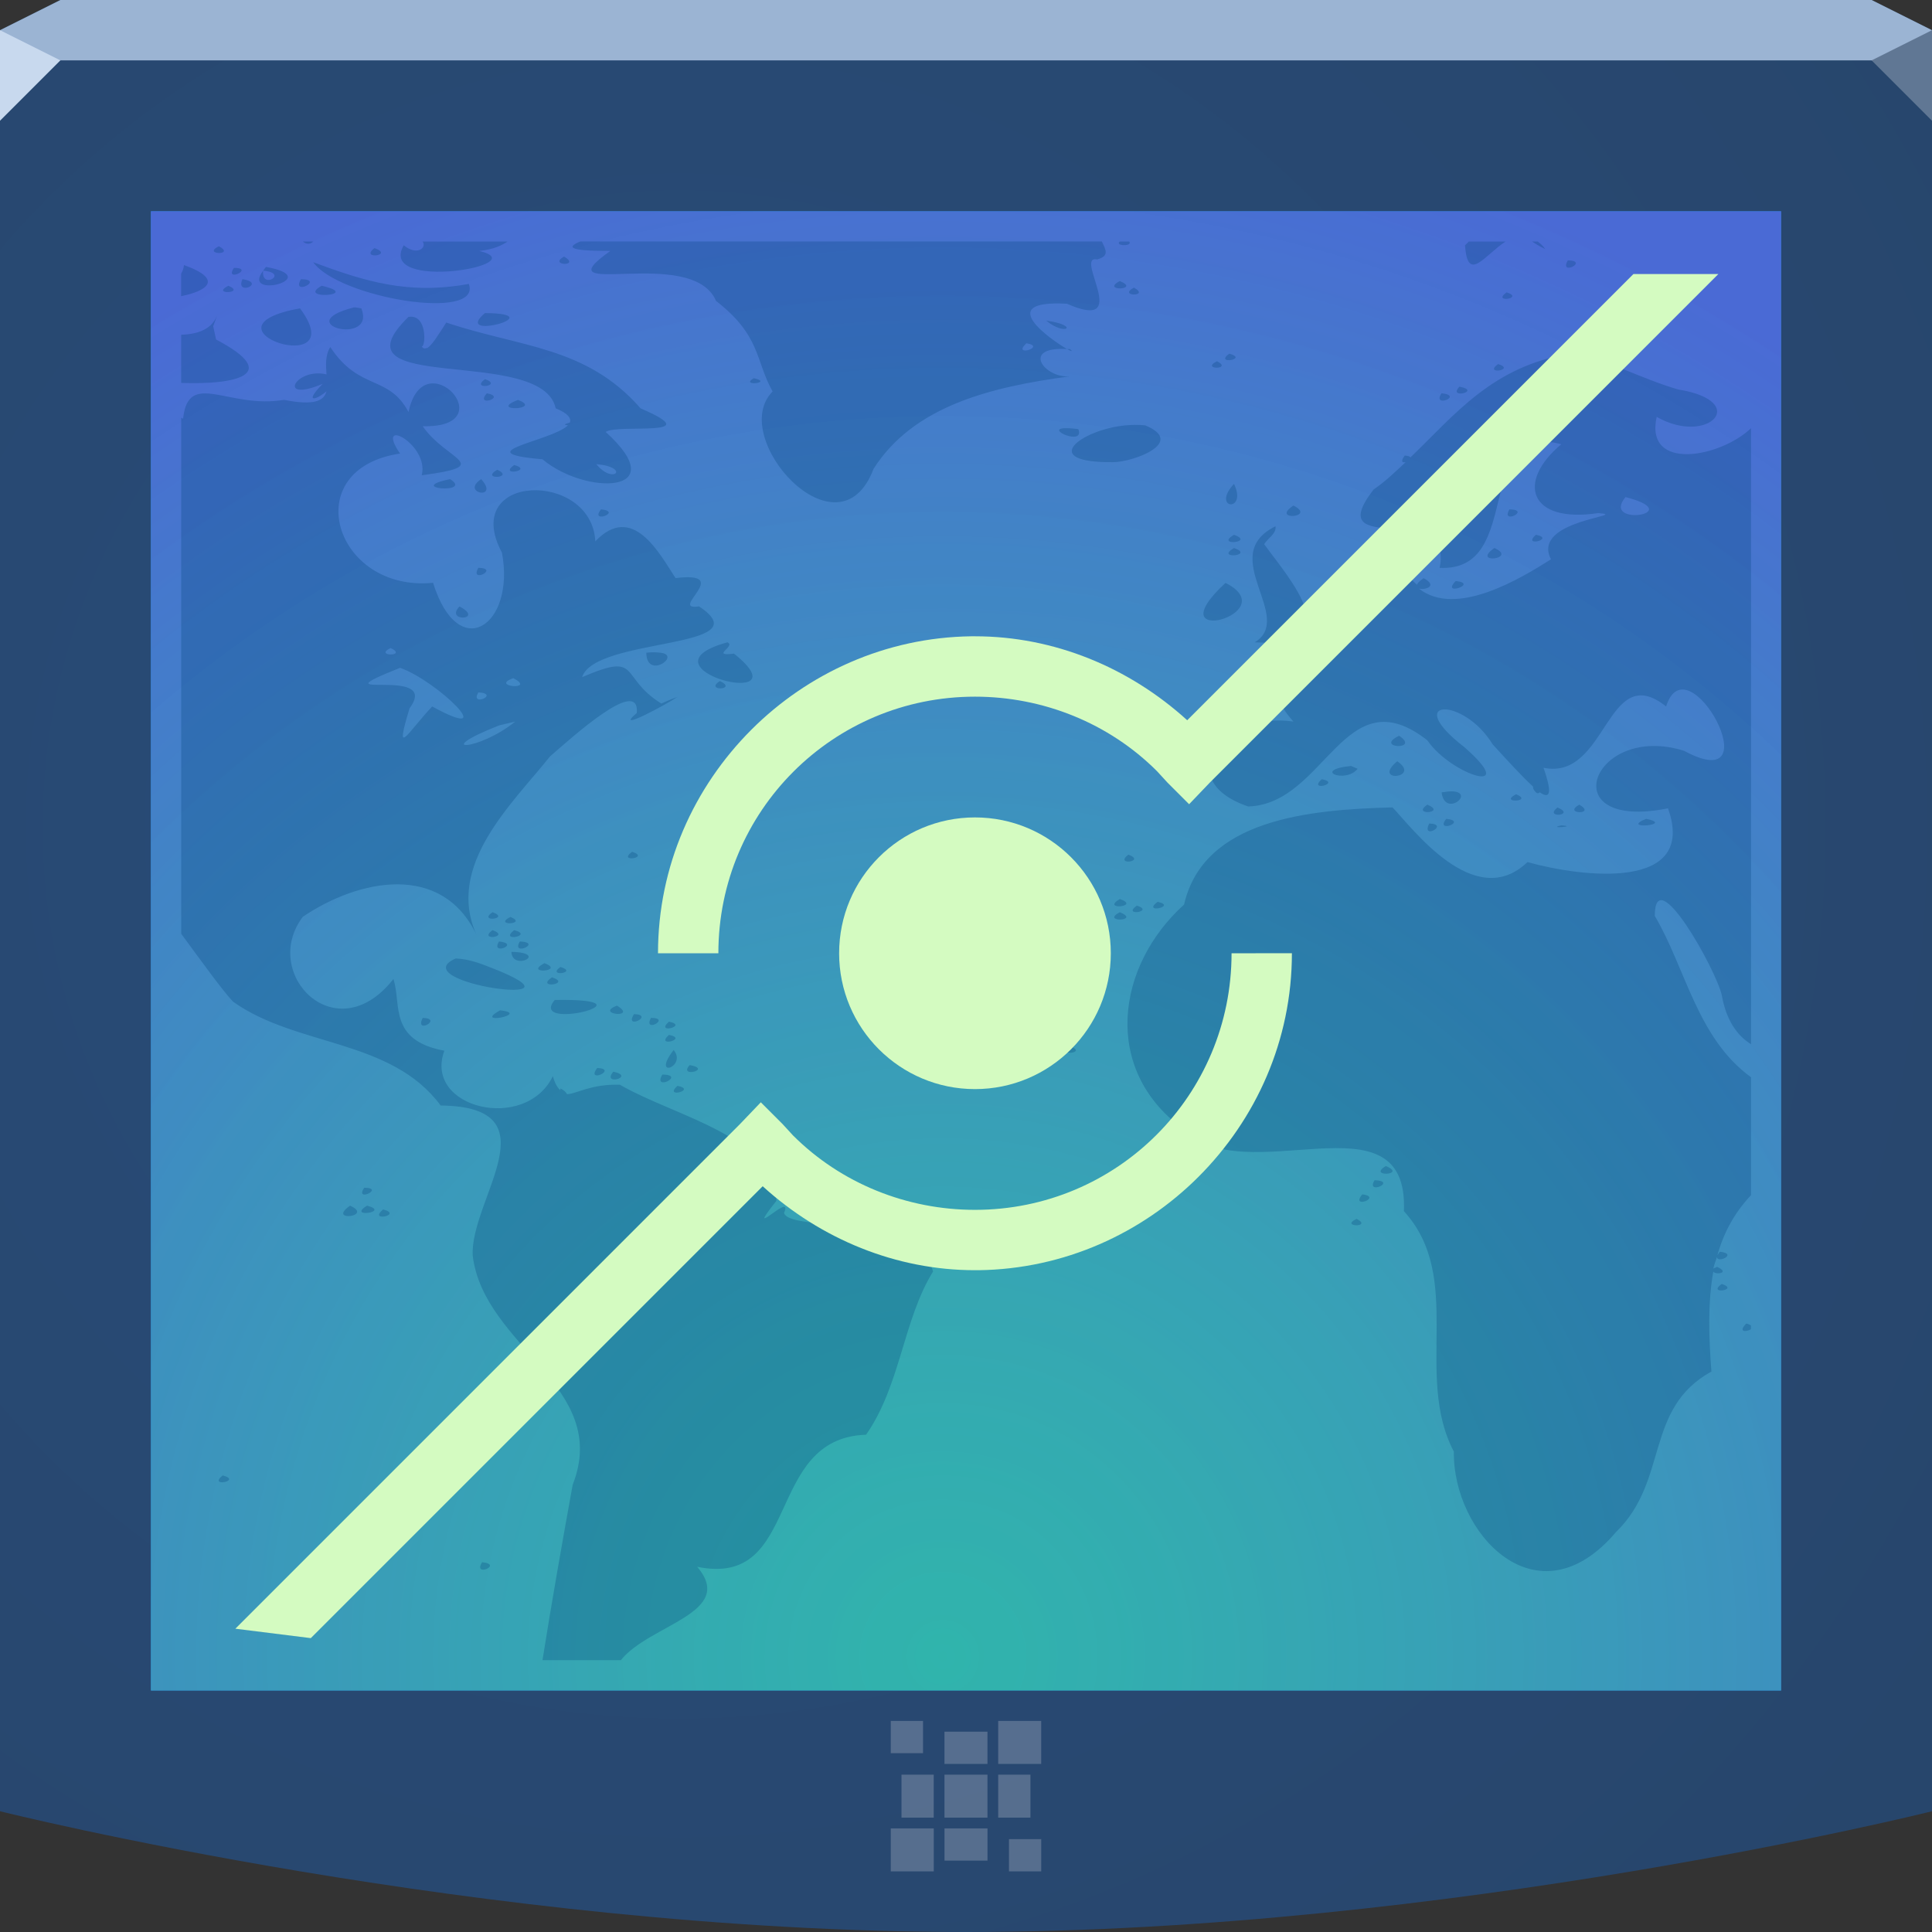 <?xml version="1.0" encoding="UTF-8"?>
<!-- Created with Inkscape (http://www.inkscape.org/) -->
<svg width="64" height="64" version="1.1" xmlns="http://www.w3.org/2000/svg" xmlns:cc="http://creativecommons.org/ns#" xmlns:dc="http://purl.org/dc/elements/1.1/" xmlns:rdf="http://www.w3.org/1999/02/22-rdf-syntax-ns#">
	<rect width="100%" height="100%" fill="#333333" stroke="none"/>
	<defs>
		<radialGradient id="b" cx="18.161" cy="21.075" r="32" gradientTransform="matrix(1.845,0,0,1.845,-10.998,-11.484)" gradientUnits="userSpaceOnUse">
			<stop stop-color="#294c79" offset="0"/>
			<stop stop-color="#27456a" offset="1"/>
		</radialGradient>
		<radialGradient id="a" cx="29.445" cy="61.742" r="26" gradientTransform="matrix(1.963,0,0,1.994,-26.567,-68.247)" gradientUnits="userSpaceOnUse">
			<stop stop-color="#37c198" stop-opacity=".745" offset="0"/>
			<stop stop-color="#4a6ad5" offset="1"/>
		</radialGradient>
	</defs>
	<path d="m0 1 2-1h60l2 1v59s-16 4-32 4-32-4-32-4z" color="#000000" fill="url(#b)"/>
	<path d="m0 1 2-1h60l2 1v1h-64z" color="#000000" fill="#9bb4d3"/>
	<path d="m64 4-2-2 2-1z" fill="#607794"/>
	<path d="m0 4 2-2-2-1z" fill="#c8d9ee"/>
	<path d="m5 7h54v49h-54z" color="#000000" fill="#1d8ee8"/>
	<path d="m5 7h54v49h-54z" color="#000000" fill="url(#a)"/>
	<path d="m29.508 57.008v1.068h1.068v-1.068zm3.559 0v1.424h1.424v-1.424zm-1.78 0.356v1.068h1.424v-1.068zm-1.424 1.424v1.424h1.068v-1.424zm1.424 0v1.424h1.424v-1.424zm1.78 0v1.424h1.068v-1.424zm-3.559 1.78v1.424h1.424v-1.424zm1.78 0v1.068h1.424v-1.068zm2.136 0.356v1.068h1.068v-1.068z" color="#000000" fill="#edeff3" fill-opacity=".232"/>
	<path d="m10.031 8c0.132 0.114 0.27 0.083 0.344 0zm3.969 0c0.147 0.216-0.196 0.48-0.625 0.125-0.905 1.565 4.421 0.648 2.5 0.188 0.482-0.052 0.749-0.185 0.938-0.312zm5.219 0c-0.437 0.185-0.423 0.315 1 0.312-2.379 1.688 2.708-0.22 3.5 1.656 1.496 1.157 1.299 1.982 1.875 3-1.517 1.525 2.19 5.629 3.344 2.562 1.319-2.068 3.845-2.709 6.5-3.062-0.84 0.066-1.634-0.992-0.094-0.906-0.507-0.297-2.461-1.638 0-1.5 2.203 0.967 0.205-1.628 1-1.469 0.418-0.109 0.286-0.32 0.156-0.594zm16.125 3.562c0.125 0.073 0.234 0.1 0.094 0-0.024-0.002-0.071 0.001-0.094 0zm1.75-3.562c-0.179 0.157 0.445 0.167 0.312 0zm11.562 0c-0.041 0.042-0.067 0.073-0.125 0.125 0.083 1.274 0.65 0.324 1.344-0.125zm2.094 0c0.137 0.086 0.213 0.144 0.438 0.25-0.087-0.128-0.165-0.179-0.25-0.25zm-43.5 0.156c-0.58 0.288 0.579 0.314 0 0zm5.156 0.062c-0.516 0.391 0.679 0.248 0 0zm6.281 0.281c-0.552 0.302 0.577 0.343 0 0zm33.25 0.125c-0.31 0.539 0.729 0.019 0 0zm-41.562 0.062c0.85 1.186 5.602 1.974 5.156 0.719-2 0.367-3.435-0.08-5.156-0.719zm-4.281 0.094c-0.009 0.107-0.046 0.208-0.094 0.281v0.75c0.836-0.165 1.44-0.548 0.094-1.031zm2.719 0.062c-0.053 0.054-0.058 0.079-0.094 0.125 0.882 0.076-0.084 0.652 0 0-0.768 0.98 2.089 0.238 0.094-0.125zm-1.062 0.031c-0.342 0.507 0.713 0.006 0 0zm0.281 0.375c-0.259 0.575 0.813 0.126 0 0zm1.938 0c-0.34 0.577 0.806 0.01 0 0zm27.125 0.062c-0.661 0.349 0.722 0.3 0 0zm-29.531 0.156c-0.605 0.31 0.607 0.249 0 0zm3.094 0c-0.885 0.487 1.387 0.319 0 0zm26.906 0.062c-0.564 0.3 0.565 0.308 0 0zm12.344 0.156c-0.512 0.368 0.617 0.197 0 0zm-38.188 0.5c-2.163 0.554 0.751 1.297 0.25 0.031l-0.188-0.031zm-1.781 0.031c-3.627 0.656 1.785 2.407 0 0zm-2.719 0.156c-0.167 0.538-0.656 0.697-1.219 0.719v1.594c1.779 0.067 3.377-0.269 1.156-1.438l-0.094-0.438zm8.844 0c-1.127 0.952 2.302 0.018 0 0zm-2.531 0.125c-2.695 2.624 4.43 0.925 4.875 3.031 0.402 0.16 0.525 0.332 0.469 0.469-0.24 0.068-0.17 0.079-0.062 0.094-0.559 0.535-3.437 0.899-0.844 1.125 1.425 1.198 4.374 1.162 2.094-0.906 0.374-0.281 3.463 0.207 1.156-0.781-1.798-2.06-3.978-2.016-6.438-2.844-0.268 0.419-0.469 0.744-0.625 0.844-0.009-0.003-0.021 0.003-0.031 0-0.065 0.031-0.122 0.012-0.156-0.062 0.118 0.085 0.214-1.072-0.438-0.969zm21.125 0.125c0.629 0.53 1.139 0.161 0 0zm-0.656 0.75c0.696 0.116-0.511 0.475 0 0zm-23.062 0.125c-0.173 0.287-0.143 0.603-0.125 0.906-1.025-0.245-1.673 0.968-0.125 0.312-0.642 0.658-0.215 0.537 0.125 0.25-0.083 0.309-0.4 0.484-1.406 0.281-1.84 0.313-3.17-1.013-3.344 0.625-0.016-0.005-0.046-0.026-0.062-0.031v17.094c0.663 0.9 1.366 1.879 1.719 2.25 2.098 1.497 5.236 1.221 6.875 3.438 3.802 0.043 0.973 3.102 1.062 4.969 0.365 3.032 4.591 4.332 3.312 7.594-0.353 1.953-0.697 3.889-1 5.812h2.594c0.957-1.191 3.833-1.562 2.531-3.094 3.473 0.715 2.207-4.267 5.594-4.375 1.143-1.636 1.231-3.818 2.219-5.406-0.534-2.004-4.705-1.275-4.938-1.938 0.341-0.785-1.403 1.046-0.25-0.406-0.137-2.172-3.266-2.745-5.188-3.844-0.952-0.03-1.441 0.307-1.75 0.312-0.032-0.063-0.099-0.133-0.219-0.188-0.004 0.034 0.001 0.033 0 0.062-0.088-0.083-0.176-0.203-0.25-0.469-0.908 1.875-4.296 1.064-3.594-0.844-1.864-0.346-1.413-1.548-1.688-2.375-1.901 2.426-4.423-0.181-3-2.062 1.858-1.256 4.603-1.807 5.75 0.594-1.032-2.305 1.202-4.353 2.438-5.906 0.684-0.589 2.982-2.692 2.875-1.438-0.811 0.685 1.013-0.303 1.344-0.531-0.097 0.039-0.261 0.089-0.531 0.219-1.427-0.888-0.637-1.73-2.625-0.875 0.425-1.338 6.022-0.914 3.875-2.344-1.055 0.159 1.184-1.177-0.781-0.938-0.535-0.821-1.42-2.513-2.656-1.219-0.121-2.358-4.503-2.268-3.094 0.375 0.456 2.407-1.439 3.705-2.281 1-3.272 0.32-4.523-3.773-1.094-4.281-0.87-1.267 0.979-0.312 0.719 0.719 2.446-0.325 0.821-0.48 0.031-1.625 2.747 0.067 0.032-2.88-0.469-0.469-0.664-1.251-1.621-0.683-2.594-2.156zm29.781 0.219c-0.521 0.378 0.668 0.184 0 0zm11.312 0c-2.597 0.403-3.848 2.039-5.312 3.438-0.024-0.032-0.047-0.051-0.188-0.062-0.148 0.206-0.079 0.24 0.031 0.219-0.349 0.324-0.662 0.631-1.062 0.906-1.8 2.328 2.674 0.279 2.188 2.594 2.847 0.145 1.05-4.889 4.031-4.094-1.494 1.246-1.077 2.626 1.219 2.281 1.152 0.085-2.244 0.211-1.562 1.531-0.99 0.626-3.146 1.944-4.375 0.969 0.201 0.058 0.652-0.083 0.156-0.344-0.148 0.106-0.203 0.159-0.219 0.219-0.196-0.176-0.4-0.374-0.531-0.688 0.102 2.605-6.089 2.381-3.562 5.219-2.277-0.345-4.121 1.916-1.5 2.812 2.565-0.072 3.183-4.359 5.938-2.188 0.786 1.151 3.115 1.876 1.219 0.219-2.084-1.614-0.027-1.678 0.938-0.094 0.417 0.457 0.947 1.042 1.344 1.406-0.013 0.007 0.014 0.054 0 0.062 0.11 0.191 0.169 0.177 0.219 0.125 0.308 0.217 0.448 0.102 0.125-0.812 2.12 0.44 2.079-3.608 4.062-2.031 0.709-2.242 3.574 3.074 0.594 1.469-3.034-0.949-4.413 2.683-0.531 1.906 0.977 2.748-2.836 2.289-4.656 1.781-1.743 1.67-3.805-1.118-4.469-1.812-2.78 0.072-6.261 0.396-6.906 3.219-2.255 2.038-2.713 5.448-0.062 7.406 2.042 2.175 7.517-1.278 7.344 2.75 2.021 2.215 0.319 5.421 1.656 7.969-0.046 2.694 2.759 5.747 5.375 2.656 1.752-1.703 0.923-4.08 3.156-5.312-0.087-1.141-0.124-2.262 0.062-3.312 0.06 0.115 0.585 0.052 0.125-0.156-0.074 0.044-0.1 0.031-0.125 0.062 0.028-0.145 0.087-0.265 0.125-0.406 0.196-0.734 0.55-1.419 1.125-2.031v-3.906c-1.789-1.298-2.159-3.601-3.188-5.344 2.76e-4 -1.858 2.034 1.79 2.219 2.625 0.145 0.819 0.499 1.334 0.969 1.625v-20.406c-1.021 0.976-3.528 1.441-3.125-0.375 1.706 0.972 3.132-0.516 0.719-0.906-1.258-0.362-2.475-1.057-3.562-1.188zm4.844 29.906c-0.029 0.261 0.727-0.089 0.094-0.156-0.041 0.065-0.09 0.119-0.094 0.156zm-16.562-29.656c-0.573 0.29 0.549 0.286 0 0zm9.312 0.094c-0.512 0.368 0.617 0.197 0 0zm-24.656 0.469c-0.491 0.282 0.685 0.154 0 0zm-8.906 0.031c-0.503 0.377 0.628 0.221 0 0zm32.281 0.25c-0.411 0.431 0.763 0.143 0 0zm-32.219 0.219c-0.415 0.477 0.687 0.128 0 0zm31.625 0c-0.333 0.506 0.759 0.081 0 0zm-30.594 0.219c-1.03 0.401 0.868 0.33 0 0zm20.125 0.844c-1.483 0.14-2.925 1.245-0.406 1.219 0.662-0.004 2.425-0.651 1.062-1.219-0.201-0.025-0.444-0.02-0.656 0zm-2 0.094c-0.69 0.015 0.662 0.605 0.438 0.031-0.192-0.026-0.339-0.033-0.438-0.031zm-15.531 1.188c1.15 0.109 0.562 0.702 0 0zm-2.719 0.031c-0.545 0.385 0.67 0.183 0 0zm-0.562 0.156c-0.594 0.353 0.614 0.277 0 0zm-1.562 0.312c-1.54 0.316 0.799 0.497 0 0zm1.031 0c-0.714 0.471 0.635 0.713 0 0zm24.938 0.156c-0.779 0.84 0.46 0.967 0 0zm12.969 0.438c2.116 0.547-0.842 1.014 0 0zm-11 0.281c-0.786 0.519 0.792 0.398 0 0zm-22.938 0.125c-0.393 0.499 0.737 0.078 0 0zm30.094 0c-0.311 0.53 0.741 0.019 0 0zm-7.75 0.562c-1.972 0.966 0.667 3.016-0.688 3.844 3.197 0.176 1.152-2.096 0.312-3.25 0.106-0.185 0.418-0.354 0.375-0.594zm-1.375 0.281c-0.656 0.385 0.719 0.256 0 0zm10 0c-0.481 0.43 0.671 0.132 0 0zm-10 0.438c-0.656 0.385 0.719 0.256 0 0zm8.625 0c-0.794 0.554 0.805 0.36 0 0zm-33.656 0.656c-0.31 0.539 0.729 0.019 0 0zm32.375 0.438c-0.517 0.528 0.792 0.08 0 0zm-7.625 0.062c-2.385 2.204 2.007 1.02 0 0zm-25.375 0.781c-0.509 0.528 0.854 0.45 0 0zm8.875 1.188c-3.173 0.869 2.651 2.326 0.219 0.375-0.81 0.098 0.08-0.244-0.219-0.375zm-11.156 0.188c0.595 0.288-0.59 0.284 0 0zm8.469 0.156c0.009 0.916 1.186 0.081 0.469 0-0.102-0.011-0.282-0.027-0.469 0zm-8.156 0.5c1.238 0.434 3.389 2.548 1.062 1.281-0.853 0.91-1.254 1.737-0.75 0.062 1.092-1.467-3.275-0.158-0.312-1.344zm3.75 0.344c0.795 0.412-0.813 0.284 0 0zm6.844 0.094c-0.54 0.345 0.622 0.302 0 0zm-8 0.375c0.744 0.053-0.303 0.506 0 0zm1.219 0.969c-1.22 0.987-2.841 1.036-0.531 0.125zm29.281 0.469c-0.86 0.415 0.732 0.491 0 0zm-0.062 0.844c-0.871 0.728 0.82 0.561 0 0zm-1.531 0.156c-1.32 0.136-0.18 0.597 0.219 0.094zm-0.969 0.438c-0.481 0.43 0.671 0.132 0 0zm4.375 0.406c-0.097-0.011-0.235 0.008-0.406 0.031 0.104 0.829 1.083 0.047 0.406-0.031zm2.062 0.094c-0.605 0.31 0.607 0.249 0 0zm-2.938 0.344c-0.558 0.374 0.663 0.281 0 0zm5.031 0c-0.581 0.324 0.6 0.344 0 0zm-0.719 0.094c-0.49 0.369 0.635 0.268 0 0zm-3.688 0.375c-0.393 0.499 0.737 0.078 0 0zm6.625 0c-0.924 0.369 0.985 0.207 0 0zm-7.188 0.156c-0.287 0.569 0.698 0.02 0 0zm4.375 0.062c-0.513 0.114 0.578 0.035 0 0zm-30.781 0.875c-0.512 0.368 0.617 0.197 0 0zm16.438 0.094c-0.489 0.375 0.618 0.229 0 0zm-0.281 1.469c-0.656 0.385 0.719 0.256 0 0zm1.25 0.094c-0.547 0.411 0.679 0.147 0 0zm-0.688 0.125c-0.512 0.368 0.617 0.197 0 0zm-21.344 0.219c-0.507 0.349 0.614 0.22 0 0zm20.781 0c-0.661 0.349 0.722 0.3 0 0zm-20.188 0.156c-0.605 0.31 0.607 0.249 0 0zm-0.594 0.438c-0.503 0.377 0.628 0.221 0 0zm0.719 0c-0.531 0.412 0.683 0.18 0 0zm-0.5 0.375c-0.31 0.487 0.732 0.078 0 0zm0.688 0c-0.312 0.515 0.781 0.035 0 0zm-0.281 0.344c0.03 0.662 1.272 0.03 0 0zm-1.844 0.219c-1.82 0.805 4.786 1.707 1.188 0.312-0.384-0.154-0.758-0.294-1.188-0.312zm2.938 0.156c-0.714 0.381 0.723 0.268 0 0zm0.531 0.125c-0.482 0.345 0.618 0.191 0 0zm-0.281 0.344c-0.576 0.395 0.686 0.224 0 0zm0.094 0.75c-0.922 1.083 3.531-0.061 0 0zm2.062 0.188c-0.772 0.287 0.712 0.439 0 0zm-3.875 0.156c-0.936 0.515 1.054 0.112 0 0zm4.438 0.125c-0.348 0.546 0.707 0.027 0 0zm-7 0.125c-0.287 0.569 0.698 0.02 0 0zm7.562 0c-0.283 0.528 0.695 0.002 0 0zm0.594 0.125c-0.481 0.43 0.671 0.132 0 0zm12.438 0.219c-0.577 0.361 0.632 0.216 0 0zm0.844 0.125c-0.497 0.365 0.608 0.208 0 0zm-13.281 0.094c-0.481 0.43 0.671 0.132 0 0zm12.719 0.375c-0.54 0.347 0.647 0.234 0 0zm0.562 0c-0.474 0.355 0.628 0.218 0 0zm-13.125 0.125c-0.762 0.984 0.454 0.555 0 0zm0.531 0.5c-0.401 0.438 0.785 0.143 0 0zm-3.062 0.094c-0.405 0.536 0.716 0.044 0 0zm0.531 0.125c-0.405 0.489 0.767 0.161 0 0zm1.625 0.094c-0.34 0.577 0.806 0.01 0 0zm0.5 0.375c-0.481 0.43 0.671 0.132 0 0zm23.469 2.656c-0.639 0.375 0.725 0.304 0 0zm-0.375 0.469c-0.313 0.515 0.781 0.035 0 0zm-33.469 0.25c-0.342 0.507 0.713 0.006 0 0zm33.062 0.219c-0.422 0.51 0.697 0.09 0 0zm-33.531 0.375c-0.794 0.554 0.805 0.36 0 0zm0.562 0c-0.689 0.421 0.807 0.21 0 0zm0.531 0.125c-0.518 0.435 0.687 0.176 0 0zm32.25 0.312c-0.588 0.279 0.559 0.289 0 0zm12.094 2.156c-0.512 0.368 0.617 0.197 0 0zm0.812 1.312c-0.293 0.303 0.017 0.278 0.156 0.188v-0.125c-0.036-0.017-0.082-0.051-0.156-0.062zm-50.469 5.031c-0.515 0.408 0.676 0.178 0 0zm8.594 2.875c-0.328 0.516 0.724 0.077 0 0z" fill="#00437d" fill-opacity=".278"/>
	<path d="m54.109 9.078-14.781 14.781c-1.928-1.752-4.415-2.781-7.031-2.781h-0.125c-2.837 0.038-5.411 1.224-7.281 3.094-1.902 1.902-3.094 4.513-3.094 7.406h2c-1e-6 -4.706 3.794-8.5 8.5-8.5 2.255 0 4.437 0.874 6.031 2.469l0.344 0.375 0.719 0.719 0.688-0.719 16.844-16.844zm-21.812 18c-2.485 0-4.5 2.015-4.5 4.5s2.015 4.5 4.5 4.5 4.5-2.015 4.5-4.5-2.015-4.5-4.5-4.5zm8.5 4.5c0 4.706-3.794 8.5-8.5 8.5-2.255 0-4.437-0.874-6.031-2.469l-0.344-0.375-0.719-0.719-0.688 0.719-16.719 16.719 2.5 0.312 14.969-14.969c1.928 1.752 4.415 2.781 7.031 2.781h0.125c2.837-0.038 5.411-1.224 7.281-3.094 1.902-1.902 3.094-4.513 3.094-7.406z" color="#000000" fill="#d4fbc1"/>
</svg>
